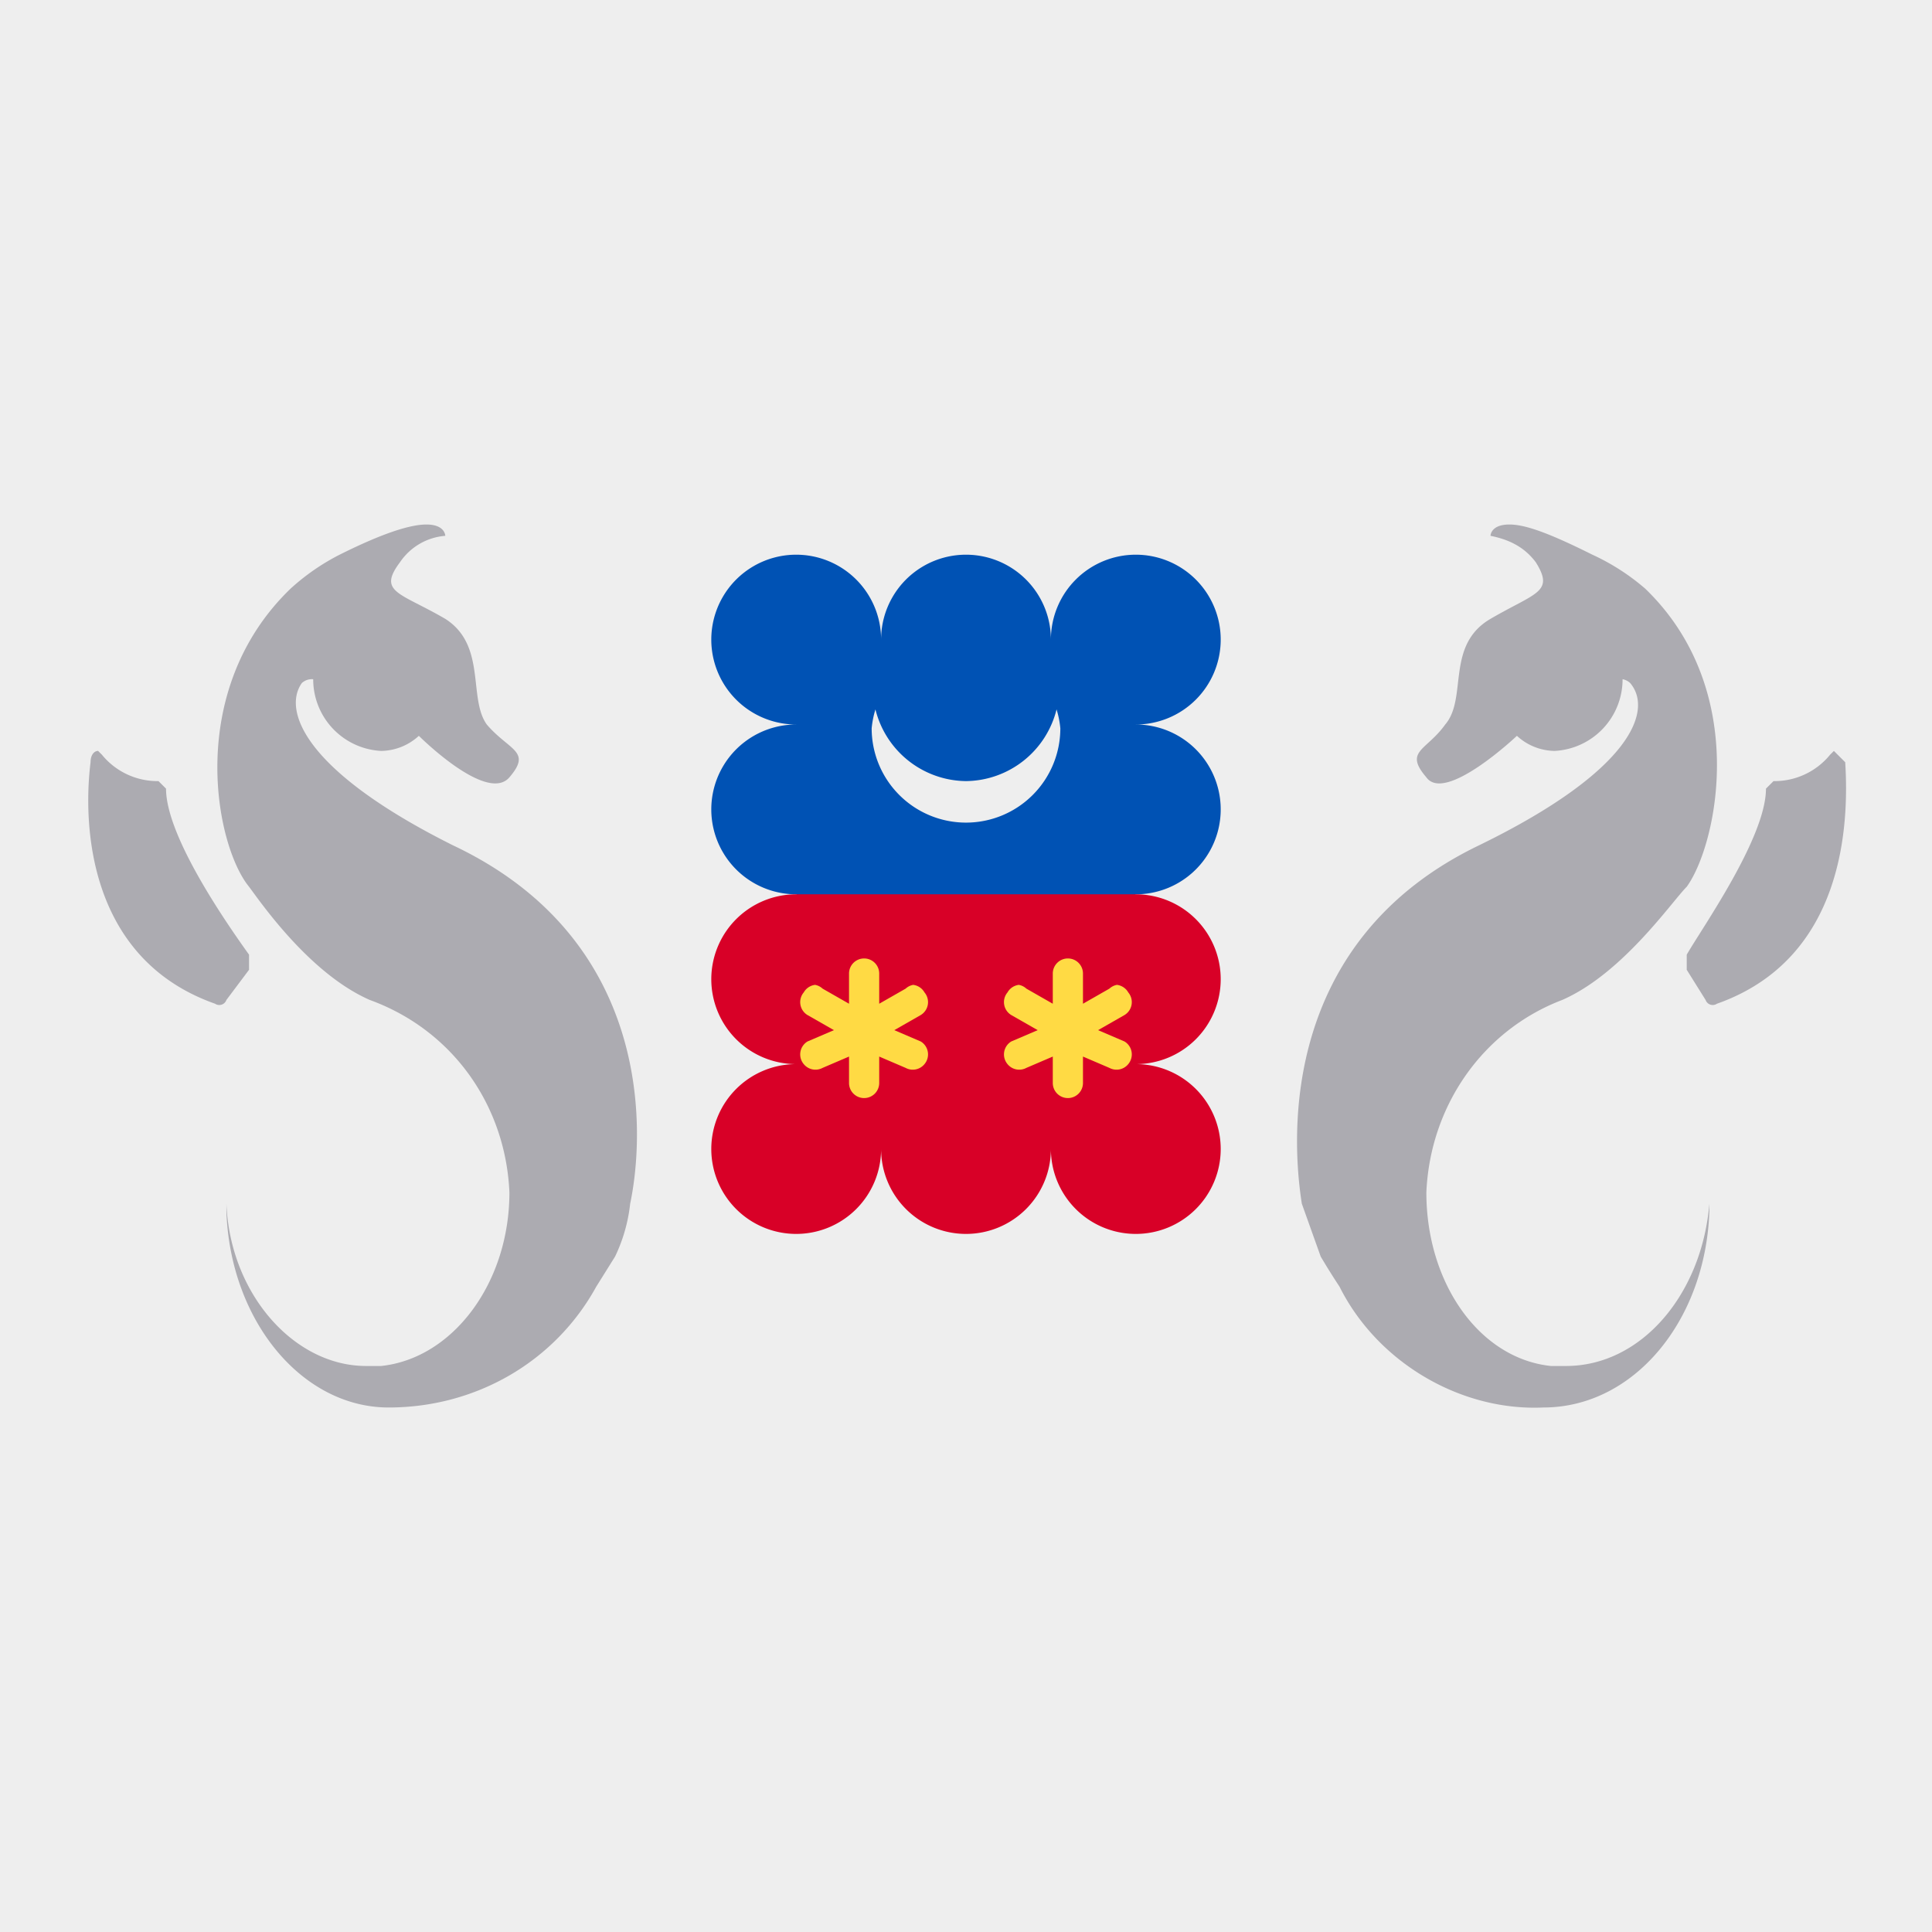 <svg xmlns="http://www.w3.org/2000/svg" width="3em" height="3em" viewBox="0 0 512 512"><rect x="0" y="0" width="512" height="512" fill="#333333" stroke="none"/><mask id=""><circle cx="256" cy="256" r="256" fill="#fff"/></mask><g mask="url(#)"><path fill="#eee" d="M0 0h512v512H0z"/><path fill="#acabb1" d="M113 139c-4 0-11 2-23 8a59 59 0 0 0-13 9c-28 27-20 68-11 79c3 4 16 23 32 30c22 8 36 28 37 51c0 24-15 44-34 46h-4c-19 0-36-19-37-43v2c1 29 20 52 43 52s44-12 55-32l5-8a43 43 0 0 0 4-14c4-19 6-70-47-95c-40-20-45-36-40-43a4 4 0 0 1 3-1a19 19 0 0 0 18 19a15 15 0 0 0 10-4s18 18 24 11s0-7-6-14c-5-7 0-21-11-28c-12-7-18-7-12-15a16 16 0 0 1 12-7s0-3-5-3m287 0c-5 0-5 3-5 3c5 1 9 3 12 7c5 8 0 8-12 15s-6 21-12 28c-5 7-11 7-5 14c5 7 24-11 24-11a15 15 0 0 0 10 4a19 19 0 0 0 18-19a4 4 0 0 1 2 1c6 7 1 23-40 43c-52 25-50 76-47 95l5 14a189 189 0 0 0 5 8c10 20 32 33 54 32c24 0 43-23 44-52v-2c-2 24-18 43-38 43h-4c-19-2-33-22-33-46c1-23 15-43 36-51c16-7 29-26 33-30c8-11 17-52-11-79a59 59 0 0 0-14-9c-12-6-18-8-22-8M26 199c-1 0-2 1-2 3c-2 16-1 52 33 64a2 2 0 0 0 3-1l6-8v-4c-5-7-22-31-22-44l-2-2a19 19 0 0 1-15-7zm460 0l-1 1a19 19 0 0 1-15 7l-2 2c0 13-17 37-21 44v4l5 8a2 2 0 0 0 3 1c34-12 35-48 34-64z"/><path fill="#0052b4" d="M211 147a22.5 22.5 0 0 0 0 45a22.5 22.5 0 0 0 0 45l45 32l45-32a22.5 22.5 0 0 0 0-45a22.5 22.5 0 1 0-22.5-22.5a22.5 22.5 0 0 0-45 0A22.5 22.5 0 0 0 211 147"/><path fill="#d80027" d="M211 327a22.5 22.5 0 0 1-22.5-22.5A22.5 22.5 0 0 1 211 282a22.5 22.5 0 0 1-22.5-22.5A22.5 22.5 0 0 1 211 237h90a22.5 22.5 0 0 1 22.5 22.5A22.5 22.5 0 0 1 301 282a22.5 22.5 0 0 1 22.5 22.5A22.5 22.5 0 0 1 301 327a22.5 22.5 0 0 1-22.5-22.5A22.5 22.5 0 0 1 256 327a22.5 22.5 0 0 1-22.5-22.5A22.5 22.5 0 0 1 211 327"/><path fill="#eee" d="M232 188a25 25 0 0 0-1 5a25 25 0 0 0 25 25a25 25 0 0 0 25-25a25 25 0 0 0-1-5a25 25 0 0 1-24 19a25 25 0 0 1-24-19"/><path fill="#ffda44" d="M283 254a4 4 0 0 0-4 4v8l-7-4a4 4 0 0 0-2-1a4 4 0 0 0-3 2a4 4 0 0 0 1 6l7 4l-7 3a4 4 0 0 0-1 6a4 4 0 0 0 5 1l7-3v7a4 4 0 0 0 4 4a4 4 0 0 0 4-4v-7l7 3a4 4 0 0 0 5-1a4 4 0 0 0-1-6l-7-3l7-4a4 4 0 0 0 1-6a4 4 0 0 0-3-2a4 4 0 0 0-2 1l-7 4v-8a4 4 0 0 0-4-4m-54 0a4 4 0 0 0-4 4v8l-7-4a4 4 0 0 0-2-1a4 4 0 0 0-3 2a4 4 0 0 0 1 6l7 4l-7 3a4 4 0 0 0-1 6a4 4 0 0 0 5 1l7-3v7a4 4 0 0 0 4 4a4 4 0 0 0 4-4v-7l7 3a4 4 0 0 0 5-1a4 4 0 0 0-1-6l-7-3l7-4a4 4 0 0 0 1-6a4 4 0 0 0-3-2a4 4 0 0 0-2 1l-7 4v-8a4 4 0 0 0-4-4"/></g></svg>